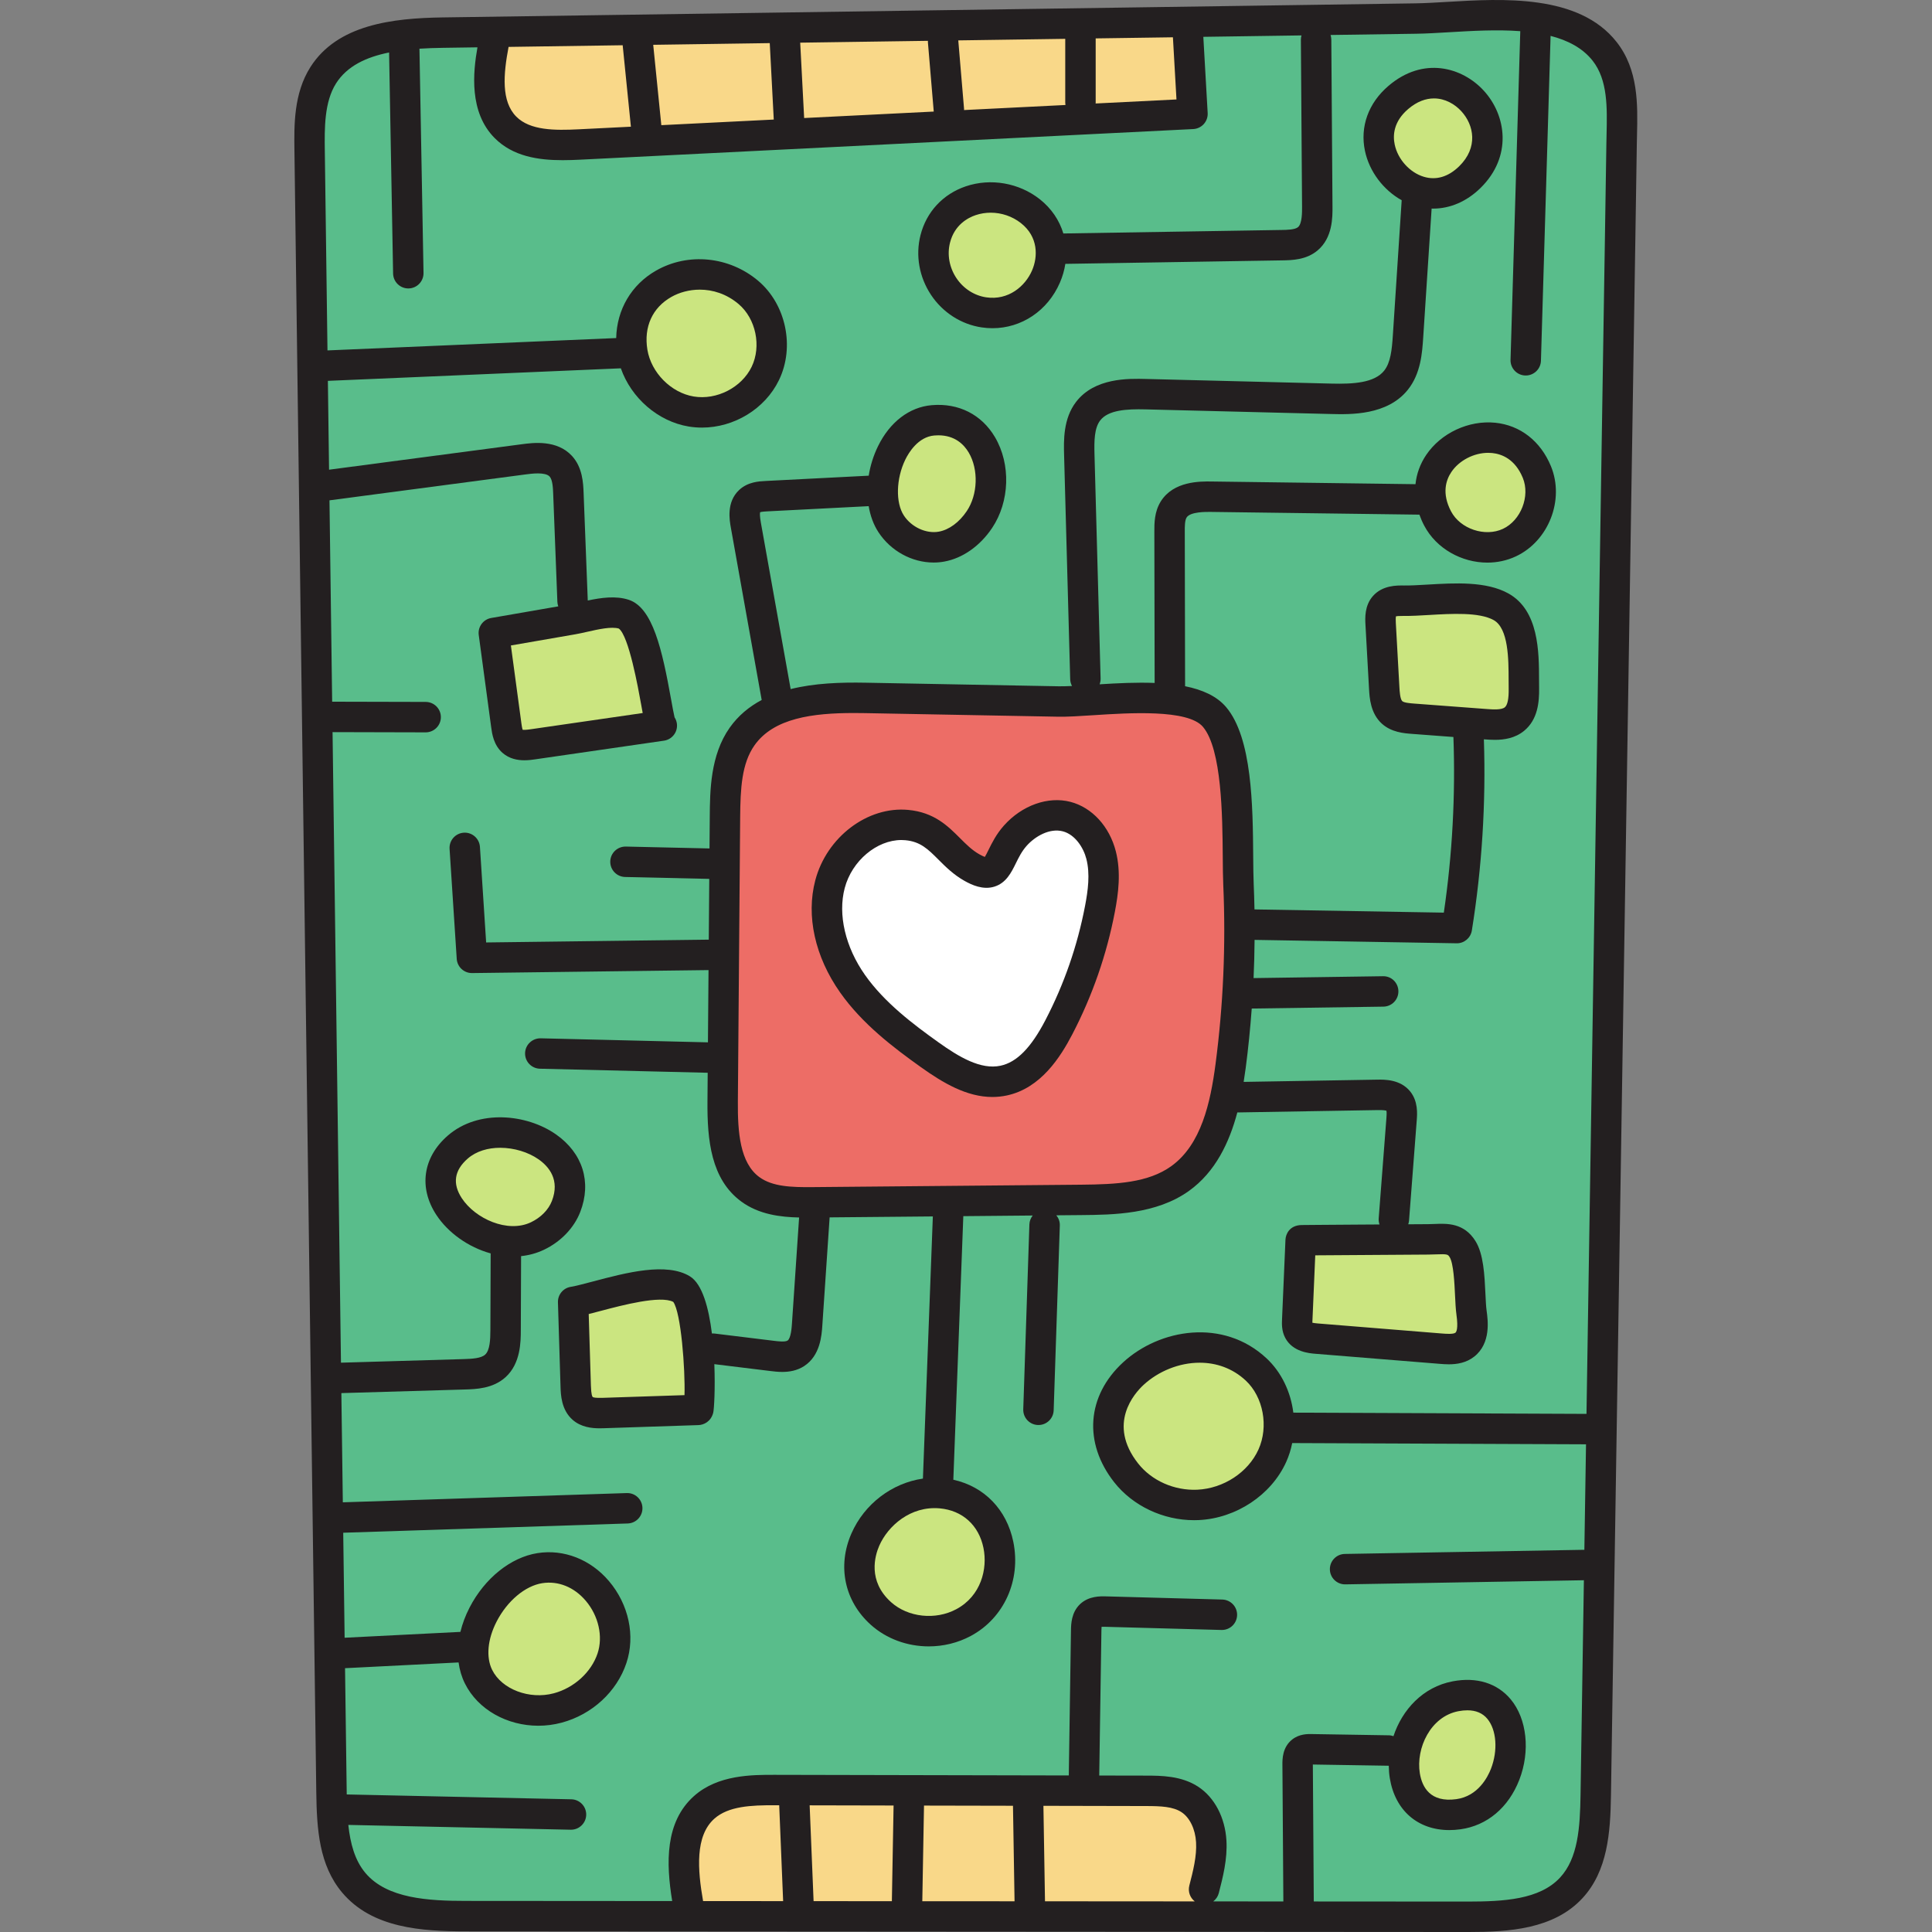 <svg height="512pt" viewBox="-78 0 512 512" width="512pt" xmlns="http://www.w3.org/2000/svg"><rect x="-78" y="0" width="512" height="512" fill="#808080" stroke="none"/><path d="m268.18 505.906-.277-40.32 24.02.383.117 1.949c.008 1.031.094 2.047.254 3.012 1.23 7.555 6.391 12.066 13.793 12.066.855 0 1.754-.066 2.668-.191 6.32-.871 11.434-5.195 14.02-11.863 2.688-6.93 1.902-14.691-1.949-19.316-2.418-2.902-5.863-4.438-9.973-4.438-1.117 0-2.293.117-3.492.344-6.543 1.242-11.844 6.18-14.172 13.203l-.629 1.902-1.902-.633c-.25-.086-.449-.125-.637-.129l-20.789-.336c-1.043 0-2.387.113-3.52 1-1.879 1.457-1.859 3.82-1.852 5.09l.262 38.277-26.551-.016 4.738-3.59c.262-.199.602-.551.738-1.09 1.055-4.078 2.246-8.691 1.973-13.359-.32-5.449-2.785-10.191-6.59-12.688-3.957-2.59-9.012-2.602-12.703-2.609l-14.449-.023.609-40.457c.012-.48.023-.852.047-1.121l.145-1.688 1.691-.137c.172-.012.363-.02.59-.02.188 0 .406.008.645.02l30.875.832.031.004c1.066-.051 1.906-.902 1.938-1.984.031-1.121-.855-2.055-1.973-2.086l-30.801-.832c-.234-.004-.496-.016-.785-.016-2.105 0-3.598.488-4.691 1.535-1.719 1.637-1.754 4.105-1.77 5.43l-.613 40.508-80.676-.176c-6.551 0-13.984.395-19.273 5.105-7.273 6.492-6.57 17.316-5.145 26.023l.379 2.324-57.016-.031c-10.328-.012-21.875-.648-28.168-8.109-2.754-3.277-4.34-7.664-4.996-13.82l-.242-2.258 61.203 1.316c1.141 0 2.047-.887 2.066-1.977.023-1.125-.867-2.059-1.984-2.082l-61.477-1.324v-1.957c0-.207 0-.41-.008-.605l-.457-34.766 33.855-1.711.242 1.828c.23 1.777.73 3.441 1.477 4.945 1.492 3.016 3.953 5.562 7.121 7.371 3.141 1.781 6.789 2.727 10.539 2.727 1.895 0 3.805-.254 5.676-.754 7.414-1.977 13.465-7.539 15.785-14.52 2.172-6.531.543-14.105-4.258-19.766-3.75-4.418-8.992-6.953-14.387-6.953-.91 0-1.832.074-2.734.215-6.453 1.023-12.781 6.145-16.516 13.363-1.008 1.941-1.77 3.961-2.262 6.012l-.352 1.453-34.246 1.73-.426-31.867 77.352-2.523c.551-.02 1.055-.246 1.426-.645.367-.391.562-.906.539-1.445-.031-1.094-.938-1.977-2.012-1.977l-77.359 2.52-.434-32.945 34.668-1.008c2.855-.086 6.742-.207 9.551-2.77 3.332-3.047 3.348-8.008 3.355-10.969l.078-21.422 1.789-.184c1.906-.191 3.719-.695 5.395-1.496 2.023-.965 3.809-2.246 5.297-3.797 1.477-1.543 2.629-3.32 3.336-5.148 2.738-7.086.656-13.711-5.711-18.18-3.777-2.652-8.77-4.176-13.684-4.176-3.441 0-8.414.758-12.555 4.367-5.871 5.109-6.863 11.988-2.66 18.395 2.871 4.379 7.828 7.887 13.258 9.375l1.473.406-.074 21.84c-.012 3.109-.18 6.281-2.043 7.98-1.562 1.434-4.164 1.629-6.914 1.715l-34.613 1.008-2.285-171.172 26.703.062c.539 0 1.051-.211 1.438-.594.379-.379.598-.891.598-1.426 0-1.121-.918-2.035-2.039-2.039l-26.746-.066-.762-57.105 53.805-7.113c.816-.105 2.117-.273 3.422-.273 2.184 0 3.688.488 4.605 1.488 1.199 1.293 1.387 3.523 1.48 5.891l1.102 28.613c.008.141.055.348.145.629l.711 2.195-20.043 3.473c-1.082.188-1.812 1.184-1.66 2.262l3.301 24.5c.199 1.465.527 3.918 2.332 5.508 1.125.988 2.594 1.473 4.488 1.473.977 0 1.867-.129 2.516-.223l34.188-4.957c1.082-.156 1.852-1.172 1.719-2.266-.035-.293-.145-.586-.316-.859l-.18-.277-.078-.324c-.219-.891-.527-2.586-.828-4.227l-.105-.598c-2.176-12.113-4.566-23.129-9.875-24.895-1.098-.363-2.32-.543-3.746-.543-2.133 0-4.371.418-6.086.781l-2.324.496-1.199-30.922c-.082-2.23-.215-5.957-2.547-8.496-1.73-1.875-4.219-2.789-7.609-2.789-1.52 0-2.918.184-3.941.32l-53.324 7.043-.375-27.73 81.062-3.477.488 1.398c2.527 7.23 9.129 12.906 16.422 14.117 1.039.168 2.113.254 3.191.254 7.805 0 15.285-4.602 18.609-11.453 3.867-7.992 1.699-18.289-5.035-23.945-4.004-3.367-9.066-5.223-14.266-5.223-3.684 0-7.297.945-10.441 2.73-5.953 3.387-9.449 9.297-9.598 16.211l-.039 1.879-80.445 3.438-.734-55.109c-.074-6-.164-13.367 3.289-18.816 2.938-4.625 7.961-7.59 15.355-9.07l2.352-.473 1.102 60.969c.02 1.098.934 1.992 2.031 1.992.578-.008 1.086-.227 1.461-.617.375-.395.578-.91.566-1.453l-1.113-61.344 1.91-.121c1.977-.125 4.062-.199 6.375-.234l11.523-.164-.426 2.387c-1.188 6.652-2.062 16.199 4.008 22.297 3.633 3.637 8.754 5.262 16.605 5.262 1.312 0 2.754-.043 4.535-.137l162.477-8.109c.535-.031 1.047-.273 1.391-.66.371-.414.562-.953.531-1.492l-1.27-22.262 30.766-.449-.711 2.578c-.066.234-.094.391-.09.523l.309 44.246c.02 2.668-.105 5.633-1.793 7.047-1.277 1.059-3.355 1.176-5.547 1.207l-59.402.953-.434-1.449c-.945-3.16-2.871-5.957-5.57-8.082-3.32-2.613-7.508-4.055-11.801-4.055-2.043 0-4.035.328-5.93.969-5.402 1.836-9.305 6.043-10.703 11.539-1.223 4.801-.305 9.984 2.516 14.219 2.789 4.207 7.176 7.031 12.039 7.75.848.133 1.711.199 2.578.199 6.996 0 13.145-4.176 16.043-10.895.621-1.438 1.059-2.938 1.301-4.469l.262-1.66 59.172-.957c2.367-.039 5.609-.09 8.078-2.152 3.328-2.777 3.281-7.598 3.254-10.188l-.312-44.207c0-.195-.062-.43-.117-.613l-.754-2.535 25.324-.367c2.594-.039 5.559-.211 8.613-.395l.293-.016c4.066-.238 8.273-.484 12.535-.484 2.309 0 4.383.074 6.336.223l1.906.145-2.637 89.008c-.02.543.176 1.055.547 1.449.375.398.883.625 1.426.641h.059c1.086 0 1.988-.879 2.02-1.965l2.637-88.594 2.422.621c5.387 1.383 9.5 3.832 12.223 7.277 4.461 5.684 4.289 13.355 4.121 20.773l-.062 2.555c-.129 8.973-.27 17.973-.41 26.973l-.195 12.449-4.691 299.098-81.43-.344-.215-1.75c-.648-5.199-2.953-9.887-6.5-13.191-4.445-4.145-10.066-6.332-16.262-6.332-6.852 0-13.969 2.781-19.031 7.441-8.805 8.109-9.633 19.516-2.113 29.062 4.512 5.723 12.012 9.277 19.582 9.277.383 0 .773-.012 1.16-.02 9.168-.434 17.789-6.156 21.434-14.234.637-1.406 1.129-2.945 1.465-4.578l.328-1.605 81.523.336-.504 31.949h-1.969l-63.445 1.102c-.543.008-1.051.227-1.43.617-.375.391-.574.902-.566 1.445.023 1.121.914 1.996 2.031 1.996l65.312-1.125-.922 58.945c-.137 9.008-.695 17.562-5.953 23.238-5.98 6.441-16.078 6.992-25.906 7zm-99.668-112.305-1.652.234c-7.605 1.086-14.273 6.215-17.41 13.383-3.422 7.828-1.652 16.207 4.617 21.863 3.742 3.375 8.734 5.234 14.062 5.234 3.59 0 7.117-.879 10.199-2.543 8.027-4.309 12.145-13.457 10.242-22.766-1.574-7.703-6.941-13.27-14.359-14.898l-1.633-.359 2.773-73.426 22.379-.207-.004-.004 10.832-.098c8.094-.066 19.176-.16 27.375-6.043 5.648-4.055 9.586-10.492 12.031-19.68l.391-1.461 38.668-.648c.176 0 .344-.004.504-.004 1.156 0 1.965.09 2.531.277l1.098.367.23 1.133c.129.621.098 1.434.02 2.465l-2.043 26.598c-.02.27.016.543.109.812l.934 2.645-12.324.078c-2.418.016-4.672.031-6.523.051l-4.555.039c-2.02.023-2.316 1.391-2.348 1.973l-.902 21.113c-.043 1.031-.105 2.551.625 3.902 1.312 2.441 4.098 2.957 6.379 3.141l33.191 2.688c.605.043 1.297.094 2.02.094 2.352 0 4.102-.512 5.5-1.617 3.582-2.836 2.832-8.102 2.512-10.348-.156-1.141-.23-2.723-.309-4.398l-.012-.242c-.23-4.738-.488-10.02-2.34-12.996-1.992-3.199-4.691-3.641-7.305-3.641-.609 0-1.199.027-1.754.051l-.387.016c-.469.02-.957.035-1.445.035-.609 0-2.555.012-5.219.031l-2.855.023.957-2.695c.059-.164.094-.301.098-.406l2.043-26.594c.125-1.598.336-4.258-1.301-6.277-1.73-2.141-4.543-2.387-6.504-2.387-.246 0-.477 0-.676.004l-37.742.641.383-2.359c.195-1.215.371-2.414.52-3.582.664-5.043 1.203-10.316 1.602-15.688l.133-1.824 36.723-.527c.539-.008 1.051-.23 1.43-.621.375-.387.578-.895.566-1.434-.012-1.133-.891-2.016-1.996-2.016l-36.465.531.094-2.117c.145-3.184.227-6.477.262-10.062l.016-2.016 55.547.945c1.023 0 1.887-.73 2.039-1.703 2.656-16.578 3.723-33.496 3.168-50.289l-.078-2.266 2.477.227.246.016c.676.043 1.445.094 2.254.094 2.812 0 4.879-.613 6.492-1.938 2.973-2.438 3.293-6.5 3.238-9.77-.012-.691-.012-1.434-.012-2.223-.016-6.859-.047-17.195-7.102-21.113-2.953-1.641-6.949-2.406-12.578-2.406-2.605 0-5.242.156-7.797.305l-.371.023c-2.035.113-3.957.223-5.598.223 0 0-.797-.008-1.027-.008-1.793 0-4.371.219-6.047 2.117-1.723 1.945-1.574 4.609-1.484 6.199l.941 17.039c.121 2.109.324 5.598 2.754 7.797 2.02 1.828 4.832 2.039 6.691 2.18l12.852.965.066 1.785c.57 15.594-.289 31.379-2.562 46.914l-.254 1.738-53.789-.91-.113-1.926c-.043-1.992-.105-4.355-.211-6.766-.086-1.938-.109-4.254-.129-7.312-.102-12.949-.234-30.688-6.715-38.309-2.012-2.355-5.191-3.938-9.727-4.844l-1.605-.32-.082-42.605c-.02-1.922.031-3.621.785-4.82 1.047-1.652 3.445-2.422 7.559-2.422.273 0 .508.004.695.008l56.562.75.465 1.316c.324.93.695 1.785 1.137 2.613 2.801 5.324 8.68 8.758 14.984 8.758 2.379 0 4.637-.492 6.707-1.469 7.77-3.633 11.562-13.398 8.285-21.324-1.238-2.988-3.023-5.406-5.305-7.188-2.254-1.754-4.883-2.797-7.812-3.098-.539-.055-1.094-.082-1.645-.082-5.809 0-11.613 3.043-14.793 7.75-1.406 2.078-2.246 4.375-2.5 6.824l-.188 1.82-55.848-.734c-.277-.004-.59-.008-.934-.008-5.445 0-8.98 1.414-10.809 4.324-1.422 2.258-1.422 4.859-1.422 6.949l.082 42.195-2.082-.082c-1.059-.043-2.188-.062-3.359-.062-3.699 0-7.48.207-11.016.43l-3.082.195 1.082-2.891c.094-.25.141-.523.133-.809l-1.617-59.355c-.109-3.965-.047-7.734 1.926-10.293 2.539-3.305 7.625-3.727 11.77-3.727.621 0 1.246.008 1.875.027l49.137 1.219c.793.02 1.691.043 2.66.043 4.953 0 12.012-.594 16.117-5.734 3.051-3.805 3.387-8.973 3.629-12.75l2.359-36.156 2.016.152c.082.004.168.016.25.016 4.043 0 7.902-1.695 11.156-4.898 7.578-7.426 6.133-17.195.789-23.012-3.145-3.426-7.434-5.391-11.773-5.391-3.789 0-7.402 1.457-10.75 4.328-4.703 4.035-6.723 9.598-5.535 15.262 1.016 4.801 4.371 9.301 8.758 11.742l1.102.613-2.422 37.074c-.281 4.219-.688 7.918-2.758 10.492-2.945 3.688-8.453 4.184-13.453 4.184-.676 0-1.359-.008-2.043-.027l-49.141-1.219c-.719-.02-1.527-.043-2.398-.043-4.492 0-10.891.555-14.566 5.332-3 3.898-2.859 9.285-2.766 12.852l1.621 59.395c.008.293.09.594.25.891l1.469 2.793-3.152.141c-.977.043-2.109.086-3.117.086-.203 0-.406-.004-.598-.008l-51.121-.949c-.914-.016-1.84-.027-2.77-.027-6.781 0-12.043.527-16.555 1.66l-2.078.52-8.277-46.258c-.406-2.227-.281-3.117-.152-3.598l.281-1.027 1.004-.344c.5-.168 1.219-.27 2.41-.332l28.684-1.461.297 1.754c.398 2.371 1.168 4.434 2.277 6.125 2.891 4.402 7.844 7.141 12.934 7.141.859 0 1.688-.074 2.488-.219 4.316-.773 8.461-3.703 11.367-8.039 4.273-6.367 4.566-15.398.707-21.961-2.875-4.875-7.594-7.559-13.289-7.559-.52 0-1.055.023-1.59.07-5.207.445-9.809 4.016-12.621 9.793-1.098 2.266-1.859 4.695-2.262 7.219l-.258 1.598-28.938 1.484c-1.594.082-4.008.203-5.77 1.859-2.613 2.465-1.91 6.344-1.574 8.203l8.418 47.059-1.281.684c-3.277 1.75-5.828 3.957-7.797 6.758-4.77 6.777-4.848 15.844-4.906 22.465l-.086 10.41s-24.199-.547-24.199-.547c-1.156 0-2.062.871-2.086 1.984-.023 1.121.867 2.051 1.984 2.078l24.273.543-.164 20.039-62.855.789-1.766-27.223c-.07-1.062-.957-1.898-2.02-1.898l-.141.004c-.547.035-1.039.277-1.395.684-.359.41-.535.938-.504 1.484l1.891 29.137c.07 1.066.965 1.898 2.035 1.898l64.715-.812-.184 23.223-46.371-1.117c-1.141 0-2.047.867-2.07 1.973-.016.551.18 1.066.555 1.457.371.391.879.617 1.43.629l46.422 1.117-.074 9.52c-.078 9.781.855 19.574 8.145 24.945 4.371 3.23 9.879 3.754 14.188 3.852l2.094.047-2.043 30.207c-.215 3.465-.812 5.219-2.059 6.035-.609.398-1.367.57-2.465.57-.855 0-1.777-.109-2.387-.184l-15.809-1.934c-.07-.008-.148-.012-.223-.012l-2.023.082-.227-1.832c-1.285-10.418-3.836-13.031-4.875-13.672-1.691-1.047-4.031-1.578-6.961-1.578-5.273 0-11.523 1.656-17.043 3.121l-.324.082c-2.281.598-4.434 1.164-5.926 1.418-.996.168-1.727 1.059-1.695 2.066l.688 22.328c.066 2 .172 5.316 2.555 7.383 1.789 1.559 4.16 1.738 5.785 1.738.301 0 .582-.008.84-.02l25.316-.84c.27-.008 1.598-.125 2.035-1.746.145-.648.5-5.633.23-12.312l-.094-2.352 17.215 2.105c.836.098 1.828.215 2.867.215 1.926 0 3.473-.402 4.738-1.227 3.41-2.234 3.727-6.73 3.895-9.148l2.059-30.559 31.309-.285zm28.73-70.23c-.199.254-.438.664-.457 1.191l-1.617 48.992c-.043 1.121.84 2.062 1.961 2.105l.07-.004c1.098 0 1.988-.867 2.031-1.973l1.617-48.992c.023-.617-.238-1.07-.465-1.344l-1.598-1.945zm0 0" fill="#59bd8b"/><path d="m185.066 284.641c-5.277 0-10.57-3.25-15.5-6.766-6.867-4.91-14.637-10.777-19.965-18.348-5.555-7.887-7.68-17.117-5.68-24.691 2.141-8.105 9.43-14.219 16.953-14.219.348 0 .805.008 1.289.062 4.668.434 7.113 2.879 9.945 5.711 1.77 1.781 3.773 3.793 6.492 5.309 1.203.68 3.008 1.578 4.832 1.578.52 0 1.02-.074 1.488-.219 2.309-.719 3.363-2.863 4.48-5.133.738-1.516 1.66-3.41 3.172-5.109 2.031-2.277 5.574-4.715 9.426-4.715.738 0 1.461.09 2.152.27 4.312 1.129 6.836 5.422 7.684 8.754 1.117 4.367.5 9.012-.336 13.375-2.055 10.75-5.66 21.117-10.707 30.82-4.086 7.855-8.289 12.008-13.227 13.062-.809.172-1.648.258-2.5.258zm0 0" fill="#fff"/><path d="m135.887 316.605c-4.691 0-10.02-.238-13.855-3.07-5.824-4.281-6.559-12.934-6.484-21.648l.609-75.348c.066-7.898.418-14.871 4.156-20.176 5.844-8.289 17.418-9.406 27.965-9.406.992 0 1.988.008 2.992.027l51.113.953c.246.004.496.004.754.004 2.293 0 5.098-.18 8.344-.391l.188-.012c3.684-.238 8.266-.539 12.836-.539 9.641 0 15.297 1.367 17.793 4.297 5.078 5.973 5.625 20.891 5.75 35.656.02 2.812.039 5.406.129 7.516.703 15.961.012 32.043-2.066 47.809-1.395 10.586-3.98 22.238-12.543 28.395-6.598 4.727-15.242 5.191-25.039 5.285l-71.07.641c-.527.004-1.051.008-1.57.008zm24.996-100.055c-9.312 0-18.293 7.414-20.891 17.246-2.328 8.852-.039 19.082 6.281 28.07 5.711 8.105 13.801 14.219 20.938 19.312 5.48 3.914 11.434 7.535 17.785 7.535 1.145 0 2.293-.121 3.422-.363 8.152-1.746 13.023-9.484 15.977-15.16 5.238-10.051 8.977-20.793 11.098-31.93.879-4.598 1.602-9.988.277-15.137-1.5-5.891-5.555-10.367-10.59-11.684-.992-.262-2.047-.395-3.121-.395-4.457 0-9.137 2.27-12.516 6.07-1.852 2.066-2.926 4.254-3.789 6.012-.309.633-.711 1.449-1.043 2l-.852 1.414-1.551-.57c-.484-.176-1.059-.449-1.707-.805-2.215-1.242-3.938-2.969-5.605-4.637-3.121-3.121-6.332-6.332-12.492-6.902-.535-.051-1.082-.078-1.621-.078zm0 0" fill="#ed6d66"/><g fill="#cbe580"><path d="m316.207 143.023c-4.766 0-9.359-2.641-11.43-6.566-3.137-5.965-1.227-10.387.191-12.488 2.449-3.625 6.934-5.961 11.418-5.961.5 0 .895.02 1.277.062 2.523.254 7.184 1.609 9.742 7.793 2.422 5.879-.504 13.398-6.262 16.094-1.504.707-3.164 1.066-4.938 1.066zm0 0"/><path d="m318.125 190c-.777 0-1.523-.051-2.125-.094l-19.434-1.465c-2.148-.168-3.461-.398-4.289-1.16-.996-.875-1.273-2.5-1.406-4.996l-.949-17.02c-.062-1.102-.051-1.785.039-2.281l.234-1.273 1.262-.309c.504-.121 1.195-.18 2.238-.18l.812.008c1.75 0 3.699-.113 5.762-.23l.344-.023c2.316-.137 4.941-.293 7.5-.293 4.965 0 8.359.602 10.684 1.895 4.977 2.754 4.988 11.309 5 17.555 0 .824.012 1.594.02 2.293.055 3.496-.488 5.523-1.758 6.566-.848.695-2.062 1.008-3.934 1.008zm0 0"/><path d="m306.031 478.934c-5.289 0-8.836-3.156-9.727-8.656-1.238-7.574 3.309-17.141 11.809-18.754.984-.188 1.887-.277 2.754-.277 2.855 0 5.219 1.035 6.832 2.984 2.938 3.527 3.457 9.66 1.281 15.25-.973 2.488-3.961 8.367-10.773 9.297-.75.105-1.484.156-2.176.156zm0 0"/><path d="m301.809 49.227c-1.023 0-2.059-.156-3.078-.465-4.371-1.32-8.105-5.445-9.078-10.027-.879-4.234.617-8.258 4.203-11.336 2.566-2.195 5.312-3.312 8.164-3.312 3.18 0 6.359 1.473 8.719 4.039 3.898 4.242 5.363 11.484-.629 17.359-2.492 2.445-5.363 3.742-8.301 3.742zm0 0"/><path d="m305.988 355.484c-.73 0-1.465-.059-1.906-.094l-32.996-2.672c-.781-.062-1.363-.148-1.785-.254l-1.594-.398.082-1.645c.008-.152.02-.32.02-.426l.836-19.305 1.898-.016c8.262-.07 27.516-.191 29.906-.199.688 0 1.348-.027 1.977-.059.68-.027 1.219-.043 1.652-.043 2.078 0 2.965.406 3.797 1.73 1.195 1.918 1.484 6.074 1.715 10.906l.008.117c.078 1.691.168 3.602.363 5.012.5 3.652.199 5.625-1.008 6.602-.664.527-1.547.742-2.965.742zm0 0"/><path d="m238.422 396.805c-6.43 0-12.547-2.883-16.363-7.719-7.426-9.43-4-18.359 1.676-23.574 4.344-3.996 10.398-6.387 16.195-6.387 5.184 0 9.875 1.824 13.57 5.27 5.258 4.906 6.906 13.746 3.832 20.555-3.035 6.727-10.246 11.48-17.941 11.836-.324.016-.645.02-.969.02zm0 0"/><path d="m185.031 80.922c-.656 0-1.324-.047-1.988-.148-3.715-.551-7.09-2.727-9.258-5.977-2.184-3.281-2.895-7.285-1.957-10.984 1.434-5.664 5.672-7.871 8.066-8.68 1.504-.508 3.066-.766 4.652-.766 3.344 0 6.629 1.133 9.254 3.184 5.504 4.355 5.34 10.762 3.531 14.934-1.68 3.891-5.91 8.438-12.301 8.438zm0 0"/><path d="m168.133 430.238c-4.27 0-8.402-1.523-11.344-4.176-7.41-6.688-4.641-14.867-3.613-17.215 2.43-5.566 8.48-11.18 16.52-11.18.508 0 1.02.02 1.531.066 6.953.637 11.945 5.152 13.359 12.082 1.289 6.266-.742 14.383-8.184 18.383-2.48 1.336-5.34 2.039-8.27 2.039zm0 0"/><path d="m169.465 143.016c-3.727 0-7.492-2.082-9.602-5.305-2.633-3.992-2.531-11.047.246-16.77 1.031-2.113 4.008-7.07 9.316-7.527.434-.035.848-.047 1.254-.047 4.188 0 7.656 1.977 9.77 5.566 3.043 5.172 2.801 12.586-.582 17.629-2.293 3.422-5.469 5.719-8.715 6.305-.547.098-1.113.148-1.688.148zm0 0"/><path d="m108.02 107.254c-.848 0-1.691-.07-2.512-.203-6.805-1.125-12.793-7.172-13.926-14.07-1.121-6.898 1.551-12.738 7.336-16.023 2.48-1.41 5.512-2.191 8.527-2.191 4.242 0 8.234 1.473 11.547 4.262 5.273 4.434 7.023 12.805 3.996 19.062-2.656 5.48-8.672 9.164-14.969 9.164zm0 0"/><path d="m80.914 372.453c-1.656 0-2.504-.188-3.117-.691-.812-.676-1.121-1.848-1.195-4.488l-.629-20.582 1.555-.395c.703-.176 1.445-.371 2.223-.578l1.078-.285c4.32-1.141 11.418-3.012 16.207-3.012 1.84 0 3.25.27 4.309.824l.41.211.273.371c2.781 3.766 3.523 21 3.379 25.957l-.055 1.879-23.457.773c-.367.012-.695.016-.98.016zm0 0"/><path d="m60.934 195.426c-.34 0-.586-.027-.77-.059l-1.133-.195-.398-1.082c-.254-.68-.402-1.816-.441-2.148l-3.043-22.527 19.027-3.297c.871-.148 1.797-.359 2.777-.578l.273-.062c2.324-.523 4.902-1.105 7.066-1.105.879 0 1.625.094 2.273.289l.34.102.285.215c1.633 1.219 3.707 4.73 6.703 21.5l.758 4.164-31.73 4.605c-.828.121-1.48.18-1.988.18zm0 0"/><path d="m64.805 451.258c-6.156 0-11.852-3.141-14.168-7.812-1.953-3.938-1.508-9.414 1.191-14.648 3.109-6.004 8.426-10.402 13.547-11.207.707-.113 1.43-.168 2.141-.168 4.234 0 8.23 1.957 11.246 5.512 3.824 4.516 5.199 10.738 3.504 15.863-1.867 5.602-6.965 10.262-12.988 11.883-1.441.383-2.945.578-4.473.578zm0 0"/><path d="m58.008 326.926c-5.809 0-12.102-3.41-15.305-8.293-3.066-4.688-2.379-9.34 1.941-13.105 2.484-2.16 6.008-3.352 9.914-3.352 4.094 0 8.219 1.246 11.316 3.422 4.789 3.352 6.301 8.105 4.258 13.391-1.094 2.809-3.492 5.266-6.586 6.742-1.676.793-3.539 1.195-5.539 1.195zm0 0"/></g><path d="m196.961 505.867-.477-29.305 29.227.062c4.113 0 7.746.148 10.5 1.949 2.727 1.781 4.5 5.336 4.75 9.512.242 4.043-.82 8.145-1.848 12.113-.199.781.086 1.609.727 2.105l4.641 3.586zm0 0" fill="#f9d889"/><path d="m210.348 27.25.02-.125v-18.918l24.359-.359 1.164 20.406-25.543 1.277zm0 0" fill="#f9d889"/><path d="m175.477 29.168c0-.078.004-.152.012-.23l-1.703-20.199 32.512-.473v18.988l.051.355.227 2.109-31.094 1.547v-2.098zm0 0" fill="#f9d889"/><path d="m164.383 505.844.531-29.352 27.5.059.488 29.305zm0 0" fill="#f9d889"/><path d="m131.953 9.336 37.953-.547v2.207l1.504 18.008.043.086.004.477v1.902l-38.242 1.914zm0 0" fill="#f9d889"/><path d="m135.688 505.824-1.203-29.391 26.359.047-.52 29.355zm0 0" fill="#f9d889"/><path d="m106.637 505.805-.289-1.652c-1.531-8.742-2.297-18.387 3.629-23.668 4.211-3.758 10.68-4.07 16.414-4.07l4.027.004 1.203 29.398zm0 0" fill="#f9d889"/><path d="m92.898 9.91 34.984-.512 1.277 24.184-33.703 1.688zm0 0" fill="#f9d889"/><path d="m71.02 36.395c-4.445 0-10.016-.461-13.609-4.066-4.781-4.793-3.996-12.938-2.598-20.277l.305-1.602 33.707-.488 2.574 25.508-15.941.797c-1.219.059-2.824.129-4.438.129zm0 0" fill="#f9d889"/><path d="m350.41 11.117c-9.98-12.691-30.156-11.492-44.883-10.617-3.023.18-5.879.348-8.348.387l-257.844 3.73c-13.336.191-27.93 1.906-35.074 13.16-4.438 6.992-4.324 15.395-4.234 22.148l5.789 435.035c.133 9.875.758 19.34 6.867 26.598 7.965 9.461 21.109 10.258 32.801 10.27l265.508.172h.156c10.629 0 22.574-.719 30.199-8.941 6.711-7.238 7.422-17.438 7.574-27.266l5-319.188 1.434-91.355c.145-9 .285-18 .418-27 .012-.809.031-1.629.051-2.461.188-8.102.398-17.285-5.414-24.672zm-116.633 15.238-21.43 1.07c.004-.059.02-.113.02-.172v-17.078l20.469-.293zm-177-13.926 30.238-.438 2.18 21.586-13.836.691c-6.359.316-12.875.32-16.535-3.355-4.023-4.039-3.434-11.203-2.047-18.484zm40.48 20.742-2.148-21.297 30.883-.449 1.062 20.258zm37.852-1.891-1.047-19.973 33.848-.488c0 .129-.016.258-.004.391l1.543 18.328c0 .008.004.016.004.027zm40.844-20.578 28.348-.41v16.961c0 .195.031.383.059.57l-26.883 1.344c0-.105.016-.203.008-.309zm-64.648 471.273c3.715-3.312 9.73-3.598 16.035-3.562l1.156.004 1.043 25.402-21.215-.016c-1.453-8.273-2.164-17.242 2.98-21.828zm114.398-3.355c3.941.008 7.133.133 9.41 1.625 2.172 1.422 3.652 4.473 3.855 7.961.219 3.711-.801 7.664-1.785 11.488-.414 1.609.203 3.238 1.438 4.195l-39.688-.027-.418-25.301zm-35.254-.074.418 25.312-24.449-.016.453-25.344zm-32.094 25.289-20.746-.012-1.043-25.391 22.242.047zm182.504-28.168c-.133 8.605-.652 16.758-5.426 21.91-5.453 5.879-15.023 6.344-24.438 6.359l-40.828-.027-.25-36.293 20.02.32h.066c.016 0 .023-.004.035-.004.012 1.121.102 2.234.277 3.32 1.406 8.578 7.457 13.738 15.77 13.738.953 0 1.938-.07 2.945-.207 7.059-.969 12.746-5.75 15.605-13.117 2.941-7.582 2.027-16.152-2.277-21.324-3.566-4.285-9.031-5.98-15.371-4.777-7.953 1.512-13.395 7.566-15.703 14.535-.387-.129-.789-.223-1.215-.227l-20.375-.328c-1.164-.023-3.332-.051-5.219 1.418-2.652 2.062-2.629 5.309-2.621 6.695l.25 36.246-18.582-.016c.695-.527 1.234-1.273 1.469-2.184 1.086-4.223 2.32-9.004 2.027-13.977-.359-6.074-3.156-11.398-7.488-14.234-4.461-2.918-9.863-2.93-13.809-2.938l-12.41-.023.578-38.43c.004-.406.02-.734.043-.984.246-.012.57-.012.973 0l30.801.84h.113c2.176 0 3.969-1.734 4.027-3.922.062-2.227-1.695-4.078-3.918-4.141l-30.805-.84c-1.492-.043-4.605-.125-6.91 2.074-2.316 2.211-2.363 5.344-2.391 6.852l-.578 38.531-77.887-.164c-6.016-.012-15.094-.035-21.422 5.609-7.723 6.883-7.438 17.754-5.793 27.84l-54.652-.039c-9.883-.004-20.906-.582-26.641-7.395-2.809-3.336-4.008-7.785-4.539-12.742l58.926 1.273h.086c2.188 0 3.984-1.75 4.031-3.945.047-2.227-1.719-4.07-3.945-4.117l-59.516-1.285c-.004-.23-.008-.465-.012-.699l-.438-32.762 30.09-1.523c.262 1.965.816 3.84 1.672 5.566 3.449 6.957 11.207 11.207 19.453 11.207 2.051 0 4.133-.262 6.188-.812 8.062-2.156 14.641-8.219 17.168-15.82 2.395-7.195.621-15.504-4.625-21.695-4.879-5.75-11.961-8.523-18.965-7.414-7.07 1.117-13.961 6.645-17.977 14.418-1.109 2.145-1.914 4.312-2.43 6.453l-30.684 1.551-.371-27.828 75.398-2.453c2.223-.074 3.969-1.938 3.898-4.16-.07-2.227-1.934-3.98-4.16-3.898l-75.242 2.449-.387-28.941 32.707-.957c2.977-.086 7.473-.219 10.836-3.289 3.98-3.637 4.004-9.359 4.012-12.434l.074-19.621c2.059-.215 4.098-.758 6.043-1.68 4.48-2.129 7.992-5.785 9.637-10.031 3.059-7.895.656-15.578-6.422-20.543-7.715-5.41-20.555-6.766-28.699.328-6.59 5.738-7.746 13.785-3.02 20.996 3.086 4.711 8.465 8.578 14.398 10.207l-.074 20.312c-.008 2.547-.125 5.359-1.387 6.512-1.062.969-3.367 1.117-5.633 1.184l-32.578.953-2.227-167.105 24.664.062h.008c2.223 0 4.027-1.801 4.031-4.023.008-2.227-1.793-4.035-4.02-4.043l-24.789-.059-.711-53.363 52.039-6.875c1.543-.203 5.148-.68 6.301.57.805.875.895 3.133.949 4.625l1.109 28.605c.016.414.109.801.238 1.172l-17.77 3.082c-2.137.371-3.598 2.363-3.309 4.512l3.305 24.496c.219 1.629.629 4.656 2.988 6.73 1.812 1.59 3.984 1.973 5.812 1.973 1.113 0 2.102-.141 2.801-.242l34.184-4.953c2.168-.316 3.691-2.305 3.426-4.48-.078-.629-.297-1.207-.621-1.703-.23-.945-.602-3.004-.91-4.711-2.375-13.211-4.855-24.316-11.203-26.43-3.449-1.148-7.41-.555-10.887.18l-1.105-28.543c-.098-2.512-.262-6.715-3.078-9.77-3.988-4.336-10.27-3.504-13.285-3.105l-51.094 6.75-.312-23.543 77.641-3.324c2.73 7.832 9.805 14.066 17.98 15.426 1.172.191 2.348.285 3.52.285 8.473 0 16.691-4.922 20.402-12.586 4.258-8.785 1.871-20.113-5.547-26.352-7.652-6.43-18.488-7.516-26.977-2.695-6.617 3.758-10.449 10.391-10.613 17.906l-76.512 3.273-.707-53.051c-.074-5.68-.172-12.754 2.98-17.715 2.926-4.613 8.02-6.973 14.055-8.188l1.062 58.57c.039 2.203 1.836 3.961 4.027 3.961h.074c2.227-.039 4-1.879 3.961-4.105l-1.078-59.43c2.066-.133 4.168-.199 6.281-.23l9.094-.133c-1.188 6.656-2.246 17.219 4.566 24.055 4.832 4.855 11.516 5.852 18.016 5.852 1.566 0 3.121-.059 4.637-.133l162.469-8.113c1.074-.055 2.082-.535 2.801-1.332.715-.801 1.086-1.855 1.023-2.926l-1.152-20.184 26.016-.375c-.098.355-.168.723-.164 1.109l.312 44.211c.012 1.48.035 4.566-1.074 5.492-.824.688-2.914.723-4.297.746l-57.887.93c-1.047-3.48-3.152-6.637-6.254-9.082-5.508-4.34-13.023-5.645-19.613-3.406-6.055 2.059-10.426 6.77-11.992 12.934-1.363 5.352-.344 11.121 2.785 15.824 3.105 4.672 7.996 7.816 13.414 8.621.965.145 1.922.215 2.871.215 7.684 0 14.645-4.605 17.883-12.102.707-1.637 1.176-3.297 1.43-4.949l57.496-.926c2.52-.039 6.324-.102 9.332-2.617 4.031-3.367 3.992-8.812 3.969-11.738l-.312-44.211c-.004-.406-.086-.793-.199-1.164l22.676-.328c2.652-.039 5.594-.215 8.711-.398 6.02-.359 12.684-.75 18.891-.285l-2.582 87.102c-.066 2.223 1.684 4.082 3.91 4.148h.121c2.172 0 3.965-1.727 4.027-3.91l2.555-86.09c4.562 1.176 8.484 3.203 11.148 6.586 4.02 5.113 3.852 12.43 3.688 19.504-.02.852-.035 1.695-.051 2.531-.133 8.996-.273 17.992-.418 26.988l-.199 12.457-4.652 297.117-77.691-.328c-.684-5.48-3.129-10.695-7.121-14.414-11.449-10.668-28.316-7.82-38.008 1.102-9.633 8.867-10.547 21.34-2.332 31.773 4.938 6.262 12.945 10.039 21.148 10.039.414 0 .828-.008 1.242-.027 9.918-.465 19.234-6.652 23.18-15.402.727-1.609 1.25-3.293 1.594-5.008l77.863.328-.438 27.957c-.02 0-.039 0-.059 0l-63.422 1.098c-2.227.039-4 1.875-3.961 4.102.035 2.203 1.836 3.961 4.031 3.961h.07l63.215-1.094zm-32.367-22.18c.844-.16 1.633-.238 2.375-.238 2.27 0 4.047.754 5.293 2.254 2.449 2.941 2.844 8.391.957 13.25-.836 2.152-3.402 7.25-9.18 8.043-6.91.949-9.066-3.199-9.664-6.844-1.09-6.664 2.84-15.062 10.219-16.465zm-254.879-23.77c2.816-5.457 7.555-9.441 12.07-10.156 4.25-.672 8.469 1.027 11.555 4.668 3.387 3.992 4.613 9.461 3.125 13.934-1.656 4.98-6.211 9.133-11.605 10.578-6.453 1.727-13.777-1.051-16.328-6.191-1.672-3.367-1.227-8.164 1.184-12.832zm9.07-105.793c-6.164 2.926-14.742-.957-18.301-6.387-2.527-3.855-2-7.391 1.57-10.5 2.293-1.996 5.41-2.863 8.605-2.863 3.676 0 7.449 1.152 10.168 3.059 2.801 1.965 5.688 5.473 3.535 11.031-.906 2.344-2.938 4.406-5.578 5.66zm23.316-157.348c2.648 1.977 5.117 15.711 5.934 20.246.137.758.266 1.473.387 2.137l-29.688 4.301c-1.23.18-1.836.184-2.121.137-.164-.43-.289-1.363-.336-1.695l-2.785-20.648 17.125-2.969c1-.176 2.047-.41 3.152-.66 2.84-.641 6.355-1.438 8.332-.848zm10.992 21.711c.141-.016.273-.023.406-.023.047 0 .09 0 .133.004-.176-.008-.359 0-.539.02zm2.914-109.59c2.094-1.191 4.738-1.938 7.547-1.938 3.398 0 7.043 1.09 10.254 3.793 4.605 3.871 6.133 11.191 3.484 16.664-2.664 5.488-9.262 8.871-15.352 7.859-6.008-.996-11.285-6.336-12.277-12.418-.98-6.027 1.328-11.117 6.344-13.961zm95.594-7.012c-1.801 4.172-6.266 7.988-12.164 7.109-3.168-.473-6.043-2.336-7.887-5.113-1.871-2.809-2.484-6.227-1.684-9.375 1.203-4.746 4.758-6.602 6.77-7.285 1.301-.441 2.66-.656 4.02-.656 2.855 0 5.715.957 8.012 2.766 4.598 3.621 4.531 8.859 2.934 12.555zm60.012 312.438c-2.73 6.051-9.246 10.336-16.211 10.664-6.086.277-12.078-2.379-15.676-6.945-8.266-10.496-.973-18.617 1.457-20.855 3.906-3.59 9.375-5.855 14.848-5.855 4.328 0 8.656 1.418 12.203 4.723 4.664 4.348 6.117 12.199 3.379 18.27zm0 0" fill="#231f20"/><path d="m249.898 294.809 37.164-.625c1.457-.027 2.094.082 2.363.176.102.484.016 1.57-.012 1.953l-2.043 26.551c-.043.57.035 1.121.215 1.633-1.668.008-3.387.02-5.094.031-4.043.027-8.004.055-10.953.078l-4.555.039c-3.281.043-4.246 2.453-4.32 3.863l-.91 21.141c-.051 1.152-.133 3.082.867 4.941 1.984 3.691 6.34 4.043 7.98 4.176l32.961 2.668c.684.055 1.508.121 2.41.121 2.09 0 4.598-.359 6.734-2.055 4.457-3.531 3.617-9.602 3.258-12.195-.152-1.086-.227-2.723-.309-4.453-.234-4.934-.496-10.52-2.637-13.953-3.027-4.859-7.539-4.672-10.836-4.535-.566.023-1.152.047-1.758.051-.609.004-2.555.012-5.223.031.102-.309.18-.629.207-.965l2.043-26.551c.137-1.773.387-5.066-1.746-7.699-2.609-3.215-6.777-3.145-8.781-3.113l-35.34.594c.199-1.234.379-2.457.535-3.645.691-5.234 1.215-10.504 1.605-15.793l34.891-.504c2.23-.031 4.008-1.863 3.977-4.09-.031-2.227-1.832-4.023-4.09-3.973l-34.289.496c.152-3.371.234-6.75.266-10.125l53.531.902c.023.004.047.004.07.004 1.973 0 3.664-1.438 3.977-3.395 2.684-16.711 3.746-33.75 3.188-50.668l.223.02c.766.059 1.68.125 2.676.125 2.43 0 5.348-.41 7.766-2.395 3.629-2.984 4.027-7.629 3.969-11.344-.012-.684-.012-1.418-.016-2.191-.012-7.32-.031-18.375-8.125-22.867-5.879-3.262-14.168-2.777-21.48-2.344-2.293.133-4.465.262-6.203.238-1.848-.031-5.676-.082-8.207 2.785-2.266 2.562-2.082 5.871-1.984 7.648l.949 17.027c.129 2.242.359 6.414 3.406 9.164 2.531 2.289 5.887 2.543 7.891 2.691l11.059.832c.566 15.527-.285 31.164-2.539 46.547l-50.105-.852c-.027 0-.051.008-.074.008-.047-2.273-.113-4.547-.211-6.816-.086-1.961-.105-4.406-.129-7.234-.105-13.27-.25-31.438-7.191-39.594-2.496-2.934-6.344-4.609-10.859-5.516l-.082-40.969c-.004-1.32-.008-2.961.484-3.746.977-1.551 5.164-1.496 6.531-1.477l55.164.723c.344.969.758 1.938 1.262 2.891 3.242 6.16 9.977 9.82 16.746 9.82 2.578 0 5.164-.531 7.562-1.656 8.699-4.074 12.953-15.023 9.281-23.902-2.746-6.645-8.125-10.84-14.754-11.512-7.031-.707-14.379 2.723-18.305 8.543-1.605 2.379-2.547 5.008-2.832 7.742l-54.02-.711c-3.012-.043-10.074-.133-13.461 5.246-1.734 2.762-1.727 5.82-1.723 8.059l.078 40.078c-4.797-.188-9.844.066-14.586.363.18-.477.277-1 .262-1.543l-1.617-59.371c-.098-3.59-.055-6.98 1.512-9.016 2.141-2.781 7.035-3.051 12.008-2.93l49.137 1.227c5.223.133 14.949.375 20.395-6.441 3.434-4.293 3.797-9.828 4.062-13.871l2.23-34.137c.129.004.262.016.391.016 4.504 0 8.914-1.883 12.566-5.469 8.473-8.312 6.844-19.266.855-25.793-5.668-6.18-16.004-9.199-25.293-1.23-5.281 4.531-7.539 10.797-6.191 17.188 1.156 5.488 4.887 10.383 9.734 13.082l-2.34 35.816c-.254 3.855-.602 7.223-2.312 9.363-2.594 3.242-8.207 3.555-13.898 3.418l-49.133-1.227c-4.773-.121-13.664-.344-18.602 6.066-3.445 4.477-3.285 10.301-3.18 14.156l1.617 59.371c.016.645.199 1.238.48 1.77-1.359.062-2.574.098-3.594.078l-51.121-.949c-6.625-.125-13.57.117-19.848 1.691l-7.902-44.156c-.312-1.746-.254-2.453-.188-2.719.441-.148 1.5-.203 1.871-.223l26.898-1.379c.43 2.551 1.285 4.914 2.586 6.898 3.289 5.023 8.922 8.043 14.625 8.043.941 0 1.887-.082 2.82-.254 4.852-.875 9.469-4.117 12.672-8.895 4.688-6.992 5.004-16.895.766-24.082-3.531-5.992-9.633-9.086-16.762-8.473-5.93.504-11.125 4.48-14.25 10.91-1.219 2.5-2.031 5.145-2.449 7.777l-27.316 1.402c-1.777.09-4.742.242-7.035 2.402-3.398 3.195-2.543 7.973-2.176 10.012l8.164 45.625c-3.301 1.754-6.211 4.129-8.496 7.367-5.133 7.289-5.207 16.727-5.266 23.617l-.066 8.363-22.18-.5c-2.23-.035-4.074 1.715-4.121 3.941-.051 2.227 1.711 4.07 3.938 4.121l22.297.504-.129 16.102-59 .742-1.645-25.324c-.145-2.223-2.066-3.914-4.285-3.762-2.223.145-3.906 2.062-3.762 4.285l1.895 29.145c.137 2.121 1.898 3.77 4.023 3.77h.051l62.656-.789-.156 19.148-44.332-1.07c-2.215-.031-4.074 1.707-4.129 3.93-.055 2.227 1.707 4.074 3.934 4.129l44.461 1.074-.059 7.547c-.086 10.316.941 20.676 8.953 26.574 4.68 3.445 10.398 4.125 15.332 4.234l-1.895 28.117c-.066.969-.266 3.914-1.164 4.5-.648.426-2.539.195-3.551.07l-15.766-1.93c-.25-.031-.492-.027-.73-.016-.844-6.805-2.547-13.117-5.809-15.133-6.184-3.824-16.938-.977-25.578 1.312-2.363.625-4.598 1.215-6.066 1.465-1.984.336-3.414 2.086-3.352 4.098l.684 22.328c.066 2.16.191 6.176 3.234 8.832 2.246 1.949 5.082 2.223 7.105 2.223.449 0 .859-.012 1.215-.023l25.008-.828c1.41-.047 3.277-.922 3.895-3.234.242-.898.559-6.414.305-12.914l14.879 1.82c.852.105 1.93.238 3.109.238 1.84 0 3.934-.32 5.828-1.559 4.266-2.785 4.629-8.137 4.801-10.711l1.938-28.688 27.352-.25-2.629 69.477c-8.125 1.164-15.5 6.656-18.957 14.566-3.777 8.648-1.82 17.902 5.113 24.148 4.199 3.785 9.766 5.75 15.391 5.75 3.832 0 7.688-.91 11.16-2.777 8.805-4.738 13.324-14.758 11.246-24.934-1.754-8.582-7.734-14.664-15.895-16.453l2.645-69.852 18.391-.168c-.516.656-.848 1.465-.879 2.359l-1.625 48.996c-.074 2.227 1.668 4.09 3.895 4.164h.137c2.164 0 3.957-1.715 4.027-3.895l1.629-49c.035-1.02-.328-1.949-.926-2.68l6.652-.059c8.367-.078 19.824-.18 28.52-6.422 7.004-5.027 10.68-12.832 12.797-20.785zm50.562 37.668c.711-.004 1.395-.027 2.055-.055 3.113-.129 3.211.02 3.66.742 1.027 1.648 1.277 6.918 1.422 10.066.094 1.918.176 3.734.379 5.184.512 3.699-.023 4.566-.277 4.77-.57.449-2.613.285-3.488.215l-32.961-2.668c-.727-.059-1.18-.133-1.461-.199.004-.195.016-.398.02-.531l.746-17.324c8.266-.066 27.512-.188 29.906-.199zm-6.84-146.664c-.586-.531-.707-2.707-.758-3.633l-.949-17.027c-.047-.871-.043-1.477.016-1.805.285-.074.848-.133 2.012-.121 2.043.027 4.344-.105 6.789-.25 5.91-.348 13.262-.781 17.098 1.348 3.949 2.191 3.965 10.398 3.973 15.828 0 .816.004 1.59.016 2.309.043 2.715-.301 4.391-1.027 4.984-.906.746-3.289.562-4.715.457l-19.363-1.453c-.906-.07-2.602-.199-3.09-.637zm13.008-60.727c2.086-3.09 5.984-5.082 9.762-5.082.352 0 .699.016 1.047.051 2.574.262 6.066 1.613 8.117 6.57 2.004 4.848-.5 11.297-5.254 13.523-4.754 2.227-11.305.023-13.75-4.621-2.523-4.793-1.348-8.324.078-10.441zm-11.469-96.172c2.367-2.031 4.715-2.832 6.859-2.832 2.945 0 5.512 1.504 7.246 3.391 3.375 3.676 4.508 9.613-.562 14.586-2.867 2.812-6.109 3.777-9.391 2.785-3.715-1.121-6.879-4.629-7.699-8.527-.52-2.457-.324-6.082 3.547-9.402zm-133.25 92.902c.879-1.805 3.383-6.039 7.688-6.406.371-.031.73-.047 1.074-.047 4.395 0 6.797 2.441 8.055 4.578 2.637 4.473 2.414 11.137-.516 15.5-1.992 2.977-4.695 4.961-7.41 5.453-3.348.609-7.246-1.191-9.266-4.277-2.234-3.406-2.07-9.77.375-14.801zm-58.508 247.91-21.578.711c-1.969.066-2.586-.086-2.754-.219-.117-.102-.398-.602-.473-3l-.582-18.984c1.027-.258 2.141-.551 3.32-.863 5.504-1.457 15.656-4.145 19.086-2.355 2.055 2.793 3.188 17.797 2.98 24.711zm79.227 40.492c1.133 5.547-.645 12.711-7.168 16.219-5.539 2.98-12.828 2.195-17.332-1.859-6.246-5.629-4.262-12.316-3.121-14.934 2.301-5.266 8.305-10.609 16.035-9.914 6.023.547 10.355 4.469 11.586 10.488zm49.77-101.172c-6.125 4.395-14.441 4.824-23.891 4.91l-71.07.641c-5.715.059-10.746-.113-14.223-2.672-5.098-3.754-5.738-11.836-5.672-20.016l.609-75.355c.062-7.555.391-14.203 3.797-19.035 5.09-7.227 15.445-8.562 26.332-8.562.977 0 1.961.012 2.941.027l51.125.949c2.539.051 5.738-.16 9.449-.398 9.348-.609 24.988-1.621 28.98 3.062 5.043 5.926 5.184 23.773 5.27 34.434.023 2.906.043 5.418.137 7.523.695 15.844.004 31.812-2.055 47.461-1.34 10.164-3.777 21.32-11.73 27.031zm0 0" fill="#231f20"/><path d="m205.691 212.504c-5.934-1.551-12.859.91-17.641 6.277-2.023 2.27-3.168 4.598-4.09 6.469-.297.602-.672 1.367-.965 1.844-.301-.105-.762-.305-1.43-.68-1.957-1.098-3.516-2.656-5.16-4.305-3.203-3.203-6.832-6.836-13.723-7.477-10.781-1.008-21.598 7.191-24.621 18.652-2.488 9.426-.09 20.262 6.578 29.73 5.887 8.359 14.133 14.598 21.402 19.789 5.848 4.172 12.137 7.91 18.949 7.91 1.266 0 2.543-.129 3.844-.406 8.98-1.922 14.191-10.16 17.332-16.188 5.328-10.23 9.125-21.156 11.289-32.484.918-4.812 1.668-10.48.254-16.012-1.684-6.594-6.289-11.625-12.02-13.121zm3.848 27.621c-2.02 10.555-5.555 20.738-10.52 30.27-3.797 7.289-7.566 11.109-11.867 12.031-5.25 1.121-10.996-2.309-16.426-6.184-6.727-4.805-14.336-10.543-19.492-17.863-5.219-7.41-7.227-16.02-5.375-23.035 1.91-7.238 8.5-12.73 15.023-12.73.352 0 .703.016 1.055.051 3.992.371 5.992 2.375 8.766 5.148 1.867 1.871 3.988 3.992 6.918 5.637 1.957 1.098 4.902 2.449 7.898 1.52 3.121-.969 4.477-3.727 5.676-6.156.777-1.582 1.582-3.215 2.875-4.664 2.281-2.562 6.129-4.742 9.582-3.84 3.242.848 5.473 4.285 6.246 7.316 1.02 3.98.43 8.359-.359 12.5zm0 0" fill="#231f20"/></svg>